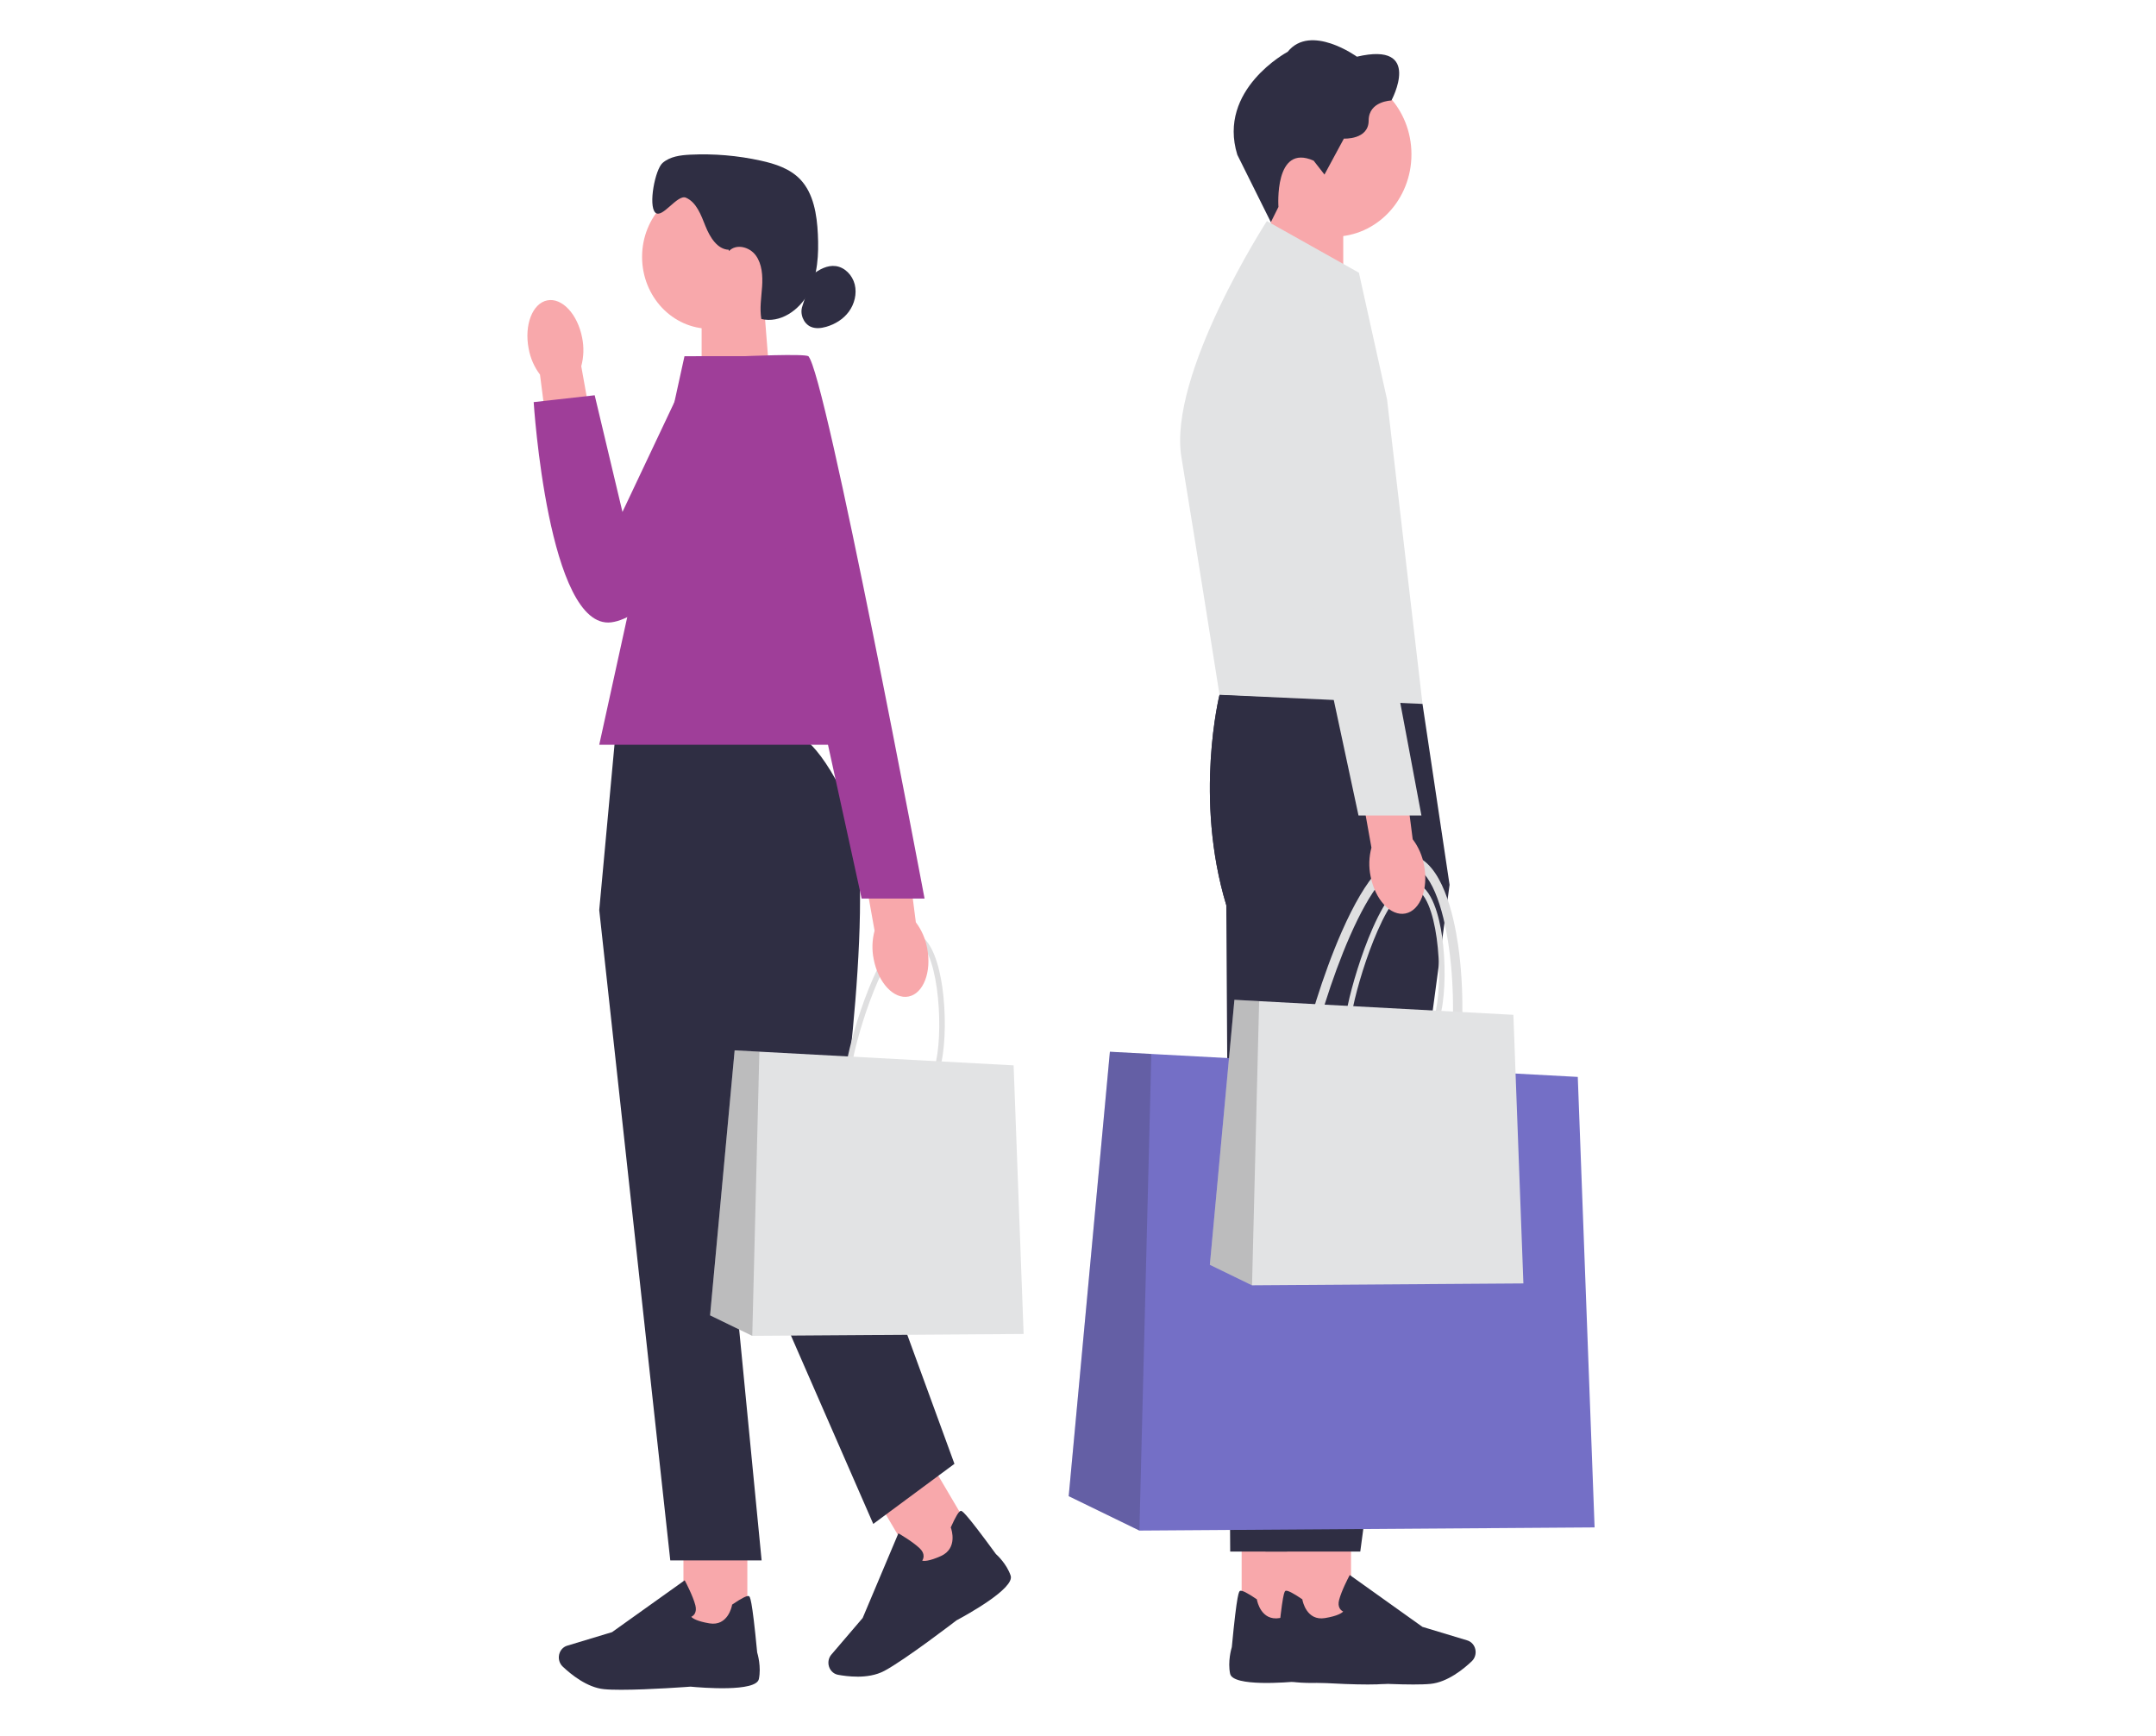 <svg width="298" height="240" viewBox="0 0 298 240" fill="none" xmlns="http://www.w3.org/2000/svg">
<g clip-path="url(#clip0_79_27)" filter="url(#filter0_d_79_27)">
<path d="M174.859 35.294L185.662 39.05V22.603H175.859L174.859 35.294Z" fill="#F8A8AB"/>
<path d="M184.325 27.153C190.27 27.153 195.089 22.056 195.089 15.769C195.089 9.482 190.27 4.385 184.325 4.385C178.379 4.385 173.56 9.482 173.56 15.769C173.56 22.056 178.379 27.153 184.325 27.153Z" fill="#F8A8AB"/>
<path d="M181.583 16.661L183.067 18.566L185.75 13.597C185.75 13.597 189.175 13.784 189.175 11.094C189.175 8.404 192.318 8.328 192.318 8.328C192.318 8.328 196.768 0.112 187.551 2.275C187.551 2.275 181.156 -2.355 177.98 1.601C177.98 1.601 168.232 6.794 171.02 15.831L175.656 25.15L176.706 23.04C176.706 23.04 176.069 14.185 181.583 16.652V16.661Z" fill="#2F2E43"/>
<path d="M180.452 205.991H171.62V219.244H180.452V205.991Z" fill="#F8A8AB"/>
<path d="M179.474 226.836C177.964 226.978 170.405 227.612 170.025 225.779C169.679 224.097 170.189 222.339 170.261 222.098C170.987 214.453 171.257 214.368 171.421 214.319C171.678 214.238 172.429 214.618 173.648 215.447L173.724 215.501L173.741 215.595C173.762 215.715 174.302 218.521 176.863 218.088C178.617 217.794 179.187 217.383 179.368 217.183C179.221 217.111 179.035 216.986 178.904 216.772C178.714 216.46 178.681 216.058 178.807 215.577C179.136 214.305 180.123 212.427 180.166 212.352L180.279 212.137L190.319 219.301L196.52 221.175C196.988 221.318 197.363 221.67 197.553 222.143C197.815 222.803 197.654 223.57 197.148 224.052C196.022 225.123 193.786 226.956 191.437 227.184C190.812 227.246 189.986 227.268 189.058 227.268C185.181 227.268 179.52 226.845 179.478 226.836H179.474Z" fill="#2F2E43"/>
<path d="M191.732 91.732L168.561 90.478C168.561 90.478 165.009 104.717 169.497 119.554L170.037 208.899H183.131L195.473 116.734L191.732 91.732Z" fill="#2F2E43"/>
<path d="M187.826 32.131L175.108 24.994C175.108 24.994 161.403 46.173 163.297 57.647C165.195 69.12 168.561 90.478 168.561 90.478L196.617 91.731L191.719 49.671L187.826 32.131Z" fill="#E2E3E4"/>
<path d="M186.737 205.991H177.904V219.244H186.737V205.991Z" fill="#F8A8AB"/>
<path d="M185.758 226.836C184.248 226.978 176.689 227.612 176.31 225.779C175.964 224.097 176.474 222.339 176.546 222.098C177.271 214.453 177.541 214.368 177.706 214.319C177.963 214.238 178.714 214.618 179.933 215.447L180.009 215.501L180.026 215.595C180.047 215.715 180.587 218.521 183.147 218.088C184.902 217.794 185.472 217.383 185.653 217.183C185.505 217.111 185.32 216.986 185.189 216.772C184.999 216.46 184.965 216.058 185.092 215.577C185.421 214.305 186.408 212.427 186.45 212.352L186.564 212.137L196.603 219.301L202.804 221.175C203.272 221.318 203.648 221.67 203.838 222.143C204.099 222.803 203.939 223.57 203.433 224.052C202.306 225.123 200.071 226.956 197.721 227.184C197.097 227.246 196.27 227.268 195.342 227.268C191.466 227.268 185.805 226.845 185.763 226.836H185.758Z" fill="#2F2E43"/>
<path d="M196.616 91.732L168.561 90.478C168.561 90.478 165.009 104.717 169.497 119.554L174.922 208.899H188.015L200.358 116.734L196.616 91.732Z" fill="#2F2E43"/>
<path d="M193.689 150.088C191.727 150.088 189.589 149.579 187.475 149.08C185.91 148.709 184.531 148.616 183.426 148.544C181.747 148.433 180.418 148.344 179.68 147.304C178.95 146.278 178.95 144.534 179.68 141.095C180.65 136.527 182.81 129.229 185.451 123.225C188.863 115.481 192.141 111.917 195.199 112.644C199.295 113.616 200.927 120.847 201.539 125.067C202.391 130.96 202.315 137.963 201.353 142.495C200.079 148.495 197.156 150.083 193.685 150.083H193.689V150.088ZM194.435 113.897C192.187 113.897 189.428 117.368 186.602 123.791C184 129.702 181.874 136.888 180.916 141.389C180.304 144.28 180.237 145.854 180.692 146.501C181.081 147.045 182.097 147.117 183.502 147.206C184.653 147.282 186.088 147.376 187.75 147.773C194.355 149.338 198.485 149.909 200.117 142.206C201.868 133.953 200.535 115.285 194.921 113.951C194.76 113.911 194.596 113.893 194.431 113.893H194.435V113.897Z" fill="#DFDFE0"/>
<path d="M220.403 205.558L157.488 205.995L147.715 201.24L153.409 139.81L159.137 140.118L218.079 143.29L220.403 205.558Z" fill="#746FC6"/>
<path opacity="0.2" d="M157.488 205.995L147.715 201.24L153.409 139.81L159.137 140.118L157.488 205.995Z" fill="#272223"/>
<path d="M194.638 138.757C193.469 138.757 192.191 138.454 190.934 138.155C190.002 137.932 189.179 137.879 188.517 137.834C187.517 137.767 186.724 137.714 186.286 137.094C185.851 136.482 185.851 135.443 186.286 133.391C186.864 130.666 188.15 126.316 189.728 122.739C191.761 118.122 193.718 115.999 195.54 116.431C197.983 117.011 198.957 121.32 199.32 123.841C199.826 127.356 199.784 131.531 199.21 134.23C198.451 137.807 196.709 138.753 194.638 138.753V138.757ZM195.085 117.181C193.743 117.181 192.098 119.25 190.415 123.082C188.863 126.606 187.593 130.889 187.028 133.574C186.661 135.296 186.623 136.237 186.897 136.621C187.129 136.946 187.733 136.987 188.572 137.04C189.26 137.085 190.112 137.143 191.103 137.379C195.038 138.311 197.502 138.65 198.476 134.06C199.518 129.14 198.725 118.01 195.38 117.216C195.283 117.194 195.186 117.181 195.089 117.181H195.085Z" fill="#DFDFE0"/>
<path d="M210.562 171.834L173.054 172.093L167.224 169.26L170.62 132.633L174.036 132.816L209.178 134.707L210.562 171.834Z" fill="#E2E3E4"/>
<path opacity="0.2" d="M173.054 172.093L167.224 169.26L170.62 132.633L174.036 132.816L173.054 172.093Z" fill="#272223"/>
<path d="M196.832 114.036C197.46 117.301 196.308 120.285 194.267 120.7C192.225 121.115 190.061 118.8 189.437 115.534C189.171 114.232 189.213 112.885 189.559 111.6L187.075 97.722L193.495 96.647L195.262 110.44C196.06 111.493 196.595 112.724 196.832 114.036Z" fill="#F8A8AB"/>
<path d="M171.649 31.873C171.649 31.873 181.038 30.615 182.161 33.581C183.283 36.547 196.469 107.157 196.469 107.157H187.771L171.649 31.873Z" fill="#E2E3E4"/>
<path d="M106.41 46.986L96.978 50.264V35.909H105.537L106.41 46.986Z" fill="#F8A8AB"/>
<path d="M98.146 39.884C103.337 39.884 107.544 35.434 107.544 29.945C107.544 24.456 103.337 20.006 98.146 20.006C92.956 20.006 88.748 24.456 88.748 29.945C88.748 35.434 92.956 39.884 98.146 39.884Z" fill="#F8A8AB"/>
<path d="M100.728 28.959C99.155 28.91 98.121 27.229 97.51 25.694C96.898 24.16 96.269 22.398 94.81 21.764C93.616 21.247 91.511 24.748 90.57 23.816C89.588 22.844 90.545 17.852 91.587 16.955C92.629 16.059 94.055 15.885 95.396 15.818C98.669 15.657 101.964 15.938 105.174 16.648C107.161 17.085 109.202 17.745 110.637 19.262C112.45 21.189 112.914 24.093 113.045 26.809C113.18 29.588 113.028 32.497 111.75 34.928C110.472 37.359 107.798 39.152 105.233 38.532C104.976 37.06 105.237 35.548 105.338 34.049C105.435 32.555 105.334 30.94 104.47 29.749C103.605 28.558 101.761 28.085 100.757 29.142" fill="#2F2E43"/>
<path d="M112.29 32.404C113.231 31.676 114.357 31.065 115.513 31.217C116.761 31.378 117.82 32.466 118.141 33.755C118.461 35.044 118.103 36.463 117.327 37.516C116.555 38.568 115.403 39.264 114.188 39.612C113.484 39.813 112.712 39.898 112.041 39.594C111.054 39.144 110.518 37.81 110.906 36.748" fill="#2F2E43"/>
<path d="M103.296 206.726H94.464V219.98H103.296V206.726Z" fill="#F8A8AB"/>
<path d="M85.858 228C84.93 228 84.104 227.978 83.479 227.915C81.134 227.688 78.894 225.854 77.768 224.784C77.262 224.302 77.101 223.535 77.363 222.874C77.553 222.402 77.928 222.045 78.396 221.906L84.597 220.033L94.636 212.869L94.75 213.083C94.793 213.163 95.78 215.041 96.109 216.308C96.235 216.79 96.201 217.191 96.012 217.504C95.881 217.718 95.695 217.843 95.548 217.914C95.729 218.115 96.299 218.525 98.053 218.82C100.614 219.248 101.154 216.442 101.175 216.326L101.192 216.232L101.268 216.179C102.487 215.349 103.237 214.97 103.495 215.05C103.655 215.099 103.925 215.188 104.655 222.83C104.726 223.071 105.237 224.828 104.891 226.51C104.516 228.339 96.957 227.71 95.442 227.567C95.4 227.572 89.739 228 85.863 228H85.858Z" fill="#2F2E43"/>
<path d="M128.448 196.305L120.953 201.248L127.585 212.494L135.08 207.551L128.448 196.305Z" fill="#F8A8AB"/>
<path d="M118.491 226.184C117.453 226.184 116.5 226.051 115.821 225.926C115.155 225.801 114.632 225.239 114.522 224.534C114.446 224.025 114.585 223.512 114.914 223.133L119.238 218.075L124.173 206.379L124.376 206.494C124.451 206.539 126.227 207.578 127.143 208.471C127.493 208.81 127.666 209.171 127.657 209.541C127.653 209.8 127.56 210.005 127.468 210.152C127.721 210.224 128.408 210.25 130.045 209.519C132.432 208.453 131.487 205.767 131.445 205.656L131.412 205.567L131.45 205.482C132.07 204.095 132.513 203.354 132.774 203.278C132.939 203.229 133.209 203.153 137.65 209.233C137.832 209.394 139.144 210.603 139.692 212.222C140.287 213.984 133.559 217.682 132.205 218.405C132.162 218.44 125.122 223.851 122.229 225.39C121.081 226.002 119.723 226.189 118.487 226.189L118.491 226.184Z" fill="#2F2E43"/>
<path d="M109.801 95.898H85.07L82.826 120.227L92.646 210.121H105.271L100.222 158.202L120.701 205.076L131.922 196.77L115.93 153.009C115.93 153.009 121.642 114.887 117.154 105.39C112.666 95.893 109.801 95.898 109.801 95.898Z" fill="#2F2E43"/>
<path d="M122.102 97.379H82.826L94.607 43.68H111.721L122.102 97.379Z" fill="#9F3E99"/>
<path d="M73.069 42.623C72.441 39.358 73.592 36.373 75.634 35.959C77.675 35.544 79.839 37.859 80.464 41.124C80.729 42.427 80.687 43.774 80.341 45.059L82.826 58.936L76.406 60.011L74.638 46.218C73.841 45.166 73.305 43.934 73.069 42.623Z" fill="#F8A8AB"/>
<path d="M111.303 43.68H96.21L86.036 65.199L82.198 49.073L73.765 50.019C73.765 50.019 75.761 81.525 84.48 80.459C93.199 79.393 113.535 51.009 111.299 43.676H111.303V43.68Z" fill="#9F3E99"/>
<path d="M125.556 145.747C124.388 145.747 123.11 145.444 121.853 145.145C120.921 144.922 120.098 144.869 119.436 144.824C118.436 144.757 117.643 144.704 117.204 144.084C116.77 143.472 116.77 142.433 117.204 140.381C117.782 137.656 119.069 133.306 120.646 129.729C122.68 125.112 124.637 122.988 126.459 123.421C128.901 124.001 129.876 128.31 130.239 130.831C130.745 134.346 130.703 138.521 130.129 141.22C129.37 144.797 127.628 145.743 125.556 145.743V145.747ZM126.004 124.171C124.662 124.171 123.017 126.24 121.334 130.072C119.782 133.596 118.512 137.879 117.947 140.564C117.58 142.286 117.542 143.227 117.816 143.611C118.048 143.936 118.651 143.976 119.491 144.03C120.178 144.075 121.03 144.133 122.022 144.369C125.957 145.301 128.421 145.64 129.395 141.05C130.437 136.13 129.644 125 126.299 124.206C126.202 124.184 126.105 124.171 126.008 124.171H126.004Z" fill="#DFDFE0"/>
<path d="M141.484 178.82L103.976 179.079L98.146 176.246L101.542 139.618L104.959 139.801L140.101 141.693L141.484 178.82Z" fill="#E2E3E4"/>
<path opacity="0.2" d="M103.976 179.079L98.146 176.246L101.542 139.618L104.959 139.801L103.976 179.079Z" fill="#272223"/>
<path d="M128.155 125.513C128.784 128.779 127.632 131.763 125.59 132.178C123.549 132.593 121.385 130.277 120.76 127.012C120.495 125.71 120.537 124.362 120.883 123.078L118.398 109.2L124.818 108.125L126.586 121.918C127.383 122.971 127.919 124.202 128.155 125.513Z" fill="#F8A8AB"/>
<path d="M102.698 43.68C102.698 43.68 111.273 43.297 111.721 43.68C114.062 45.701 127.792 118.639 127.792 118.639H119.094L102.698 43.68Z" fill="#9F3E99"/>
</g>
<defs>
<filter id="filter0_d_79_27" x="-16.561" y="0" width="319.756" height="239.122" filterUnits="userSpaceOnUse" color-interpolation-filters="sRGB">
<feFlood flood-opacity="0" result="BackgroundImageFix"/>
<feColorMatrix in="SourceAlpha" type="matrix" values="0 0 0 0 0 0 0 0 0 0 0 0 0 0 0 0 0 0 127 0" result="hardAlpha"/>
<feOffset dy="5.561"/>
<feGaussianBlur stdDeviation="2.78"/>
<feComposite in2="hardAlpha" operator="out"/>
<feColorMatrix type="matrix" values="0 0 0 0 0 0 0 0 0 0 0 0 0 0 0 0 0 0 0.25 0"/>
<feBlend mode="normal" in2="BackgroundImageFix" result="effect1_dropShadow_79_27"/>
<feBlend mode="normal" in="SourceGraphic" in2="effect1_dropShadow_79_27" result="shape"/>
</filter>
<clipPath id="clip0_79_27">
<rect width="308.634" height="228" fill="white" transform="translate(-11)"/>
</clipPath>
</defs>
</svg>
